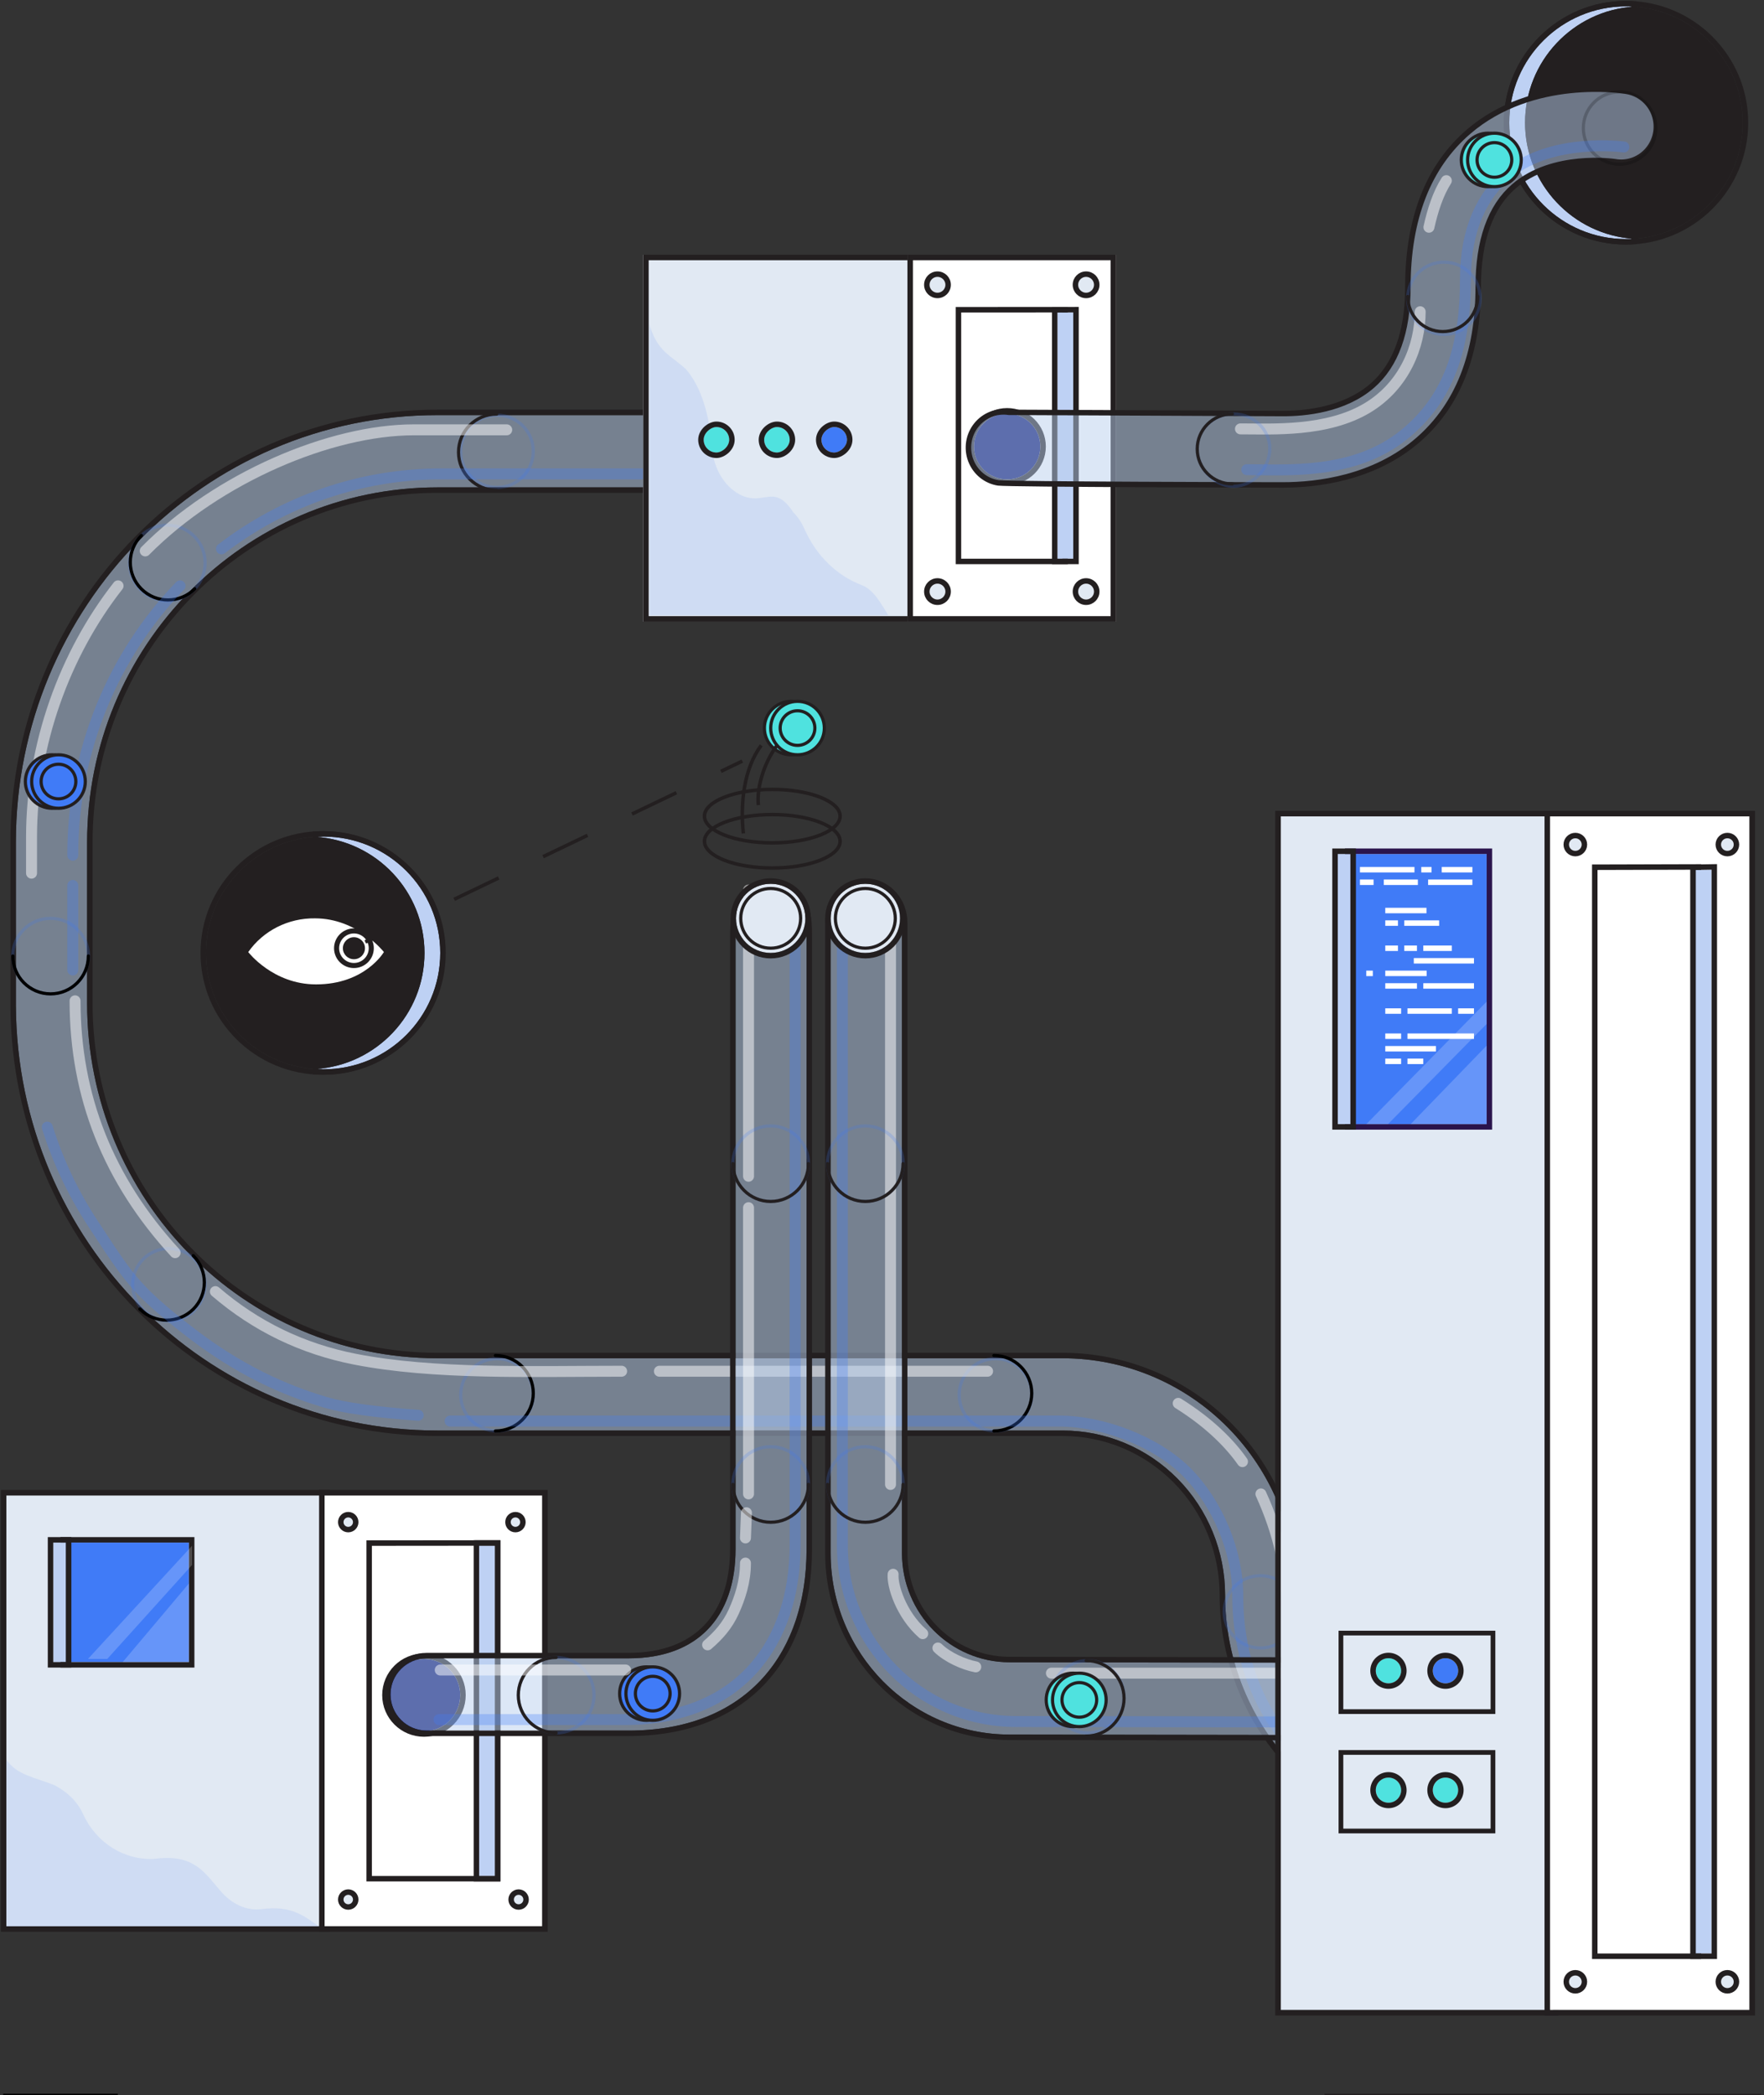 <svg id="hero-image-mobile" viewBox="0 0 277 329" version="1.1" xmlns="http://www.w3.org/2000/svg" xmlns:xlink="http://www.w3.org/1999/xlink">
    <rect x="0" y="0" width="277" height="329" fill="#333333" stroke="none"/>
    <defs>
        <polygon id="hero-image-mobile-path-1" points="0 0 49.969 0 49.969 67.657 0 67.657"></polygon>
        <polygon id="hero-image-mobile-path-2" points="49.969 0 84.151 0 84.151 67.657 49.969 67.657"></polygon>
        <polygon id="hero-image-mobile-path-3" points="76.72 7.902 76.72 59.756 57.4 59.756 57.4 7.919"></polygon>
        <polygon id="hero-image-mobile-path-4" points="76.72 7.902 76.72 59.756 74.243 59.756 74.243 7.902"></polygon>
        <ellipse id="hero-image-mobile-path-5" cx="65.574" cy="31.359" rx="5.697" ry="5.679"></ellipse>
        <rect id="hero-image-mobile-path-6" x="1.982" y="0" width="19.321" height="18.766"></rect>
        <rect id="hero-image-mobile-path-7" x="0" y="0" width="1.982" height="18.766"></rect>
        <ellipse id="hero-image-mobile-path-8" cx="0.743" cy="0.741" rx="1" ry="1"></ellipse>
        <ellipse id="hero-image-mobile-path-9" cx="26.999" cy="0.741" rx="1" ry="1"></ellipse>
        <ellipse id="hero-image-mobile-path-10" cx="0.743" cy="60.003" rx="1" ry="1"></ellipse>
        <ellipse id="hero-image-mobile-path-11" cx="27.495" cy="60.003" rx="1" ry="1"></ellipse>
        <path d="M0.497,93.769 L0.495,68.075 C0.495,31.023 30.135,1 66.699,1 L103,1 L103,12.343 L66.699,12.343 C36.313,12.343 11.677,37.302 11.677,68.089 L11.677,93.35 C11.677,124.137 36.313,149.095 66.699,149.095 L164.882,149.095 C174.612,149.096 183.942,153.013 190.821,159.985 C197.7,166.957 201.563,176.412 201.561,186.27 C201.561,201.244 213.542,213.456 228.321,213.456 L250.303,213.456 L250.303,224.788 L228.321,224.715 C218.258,224.715 208.608,220.665 201.492,213.456 C194.377,206.246 190.379,196.468 190.379,186.272 C190.379,179.421 187.693,172.85 182.911,168.005 C178.13,163.161 171.644,160.439 164.882,160.439 L66.699,160.439 C30.268,160.439 0.712,130.635 0.497,93.769 Z"
            id="hero-image-mobile-path-12"></path>
        <path d="M139.224,133.766 L28.069,133.597 C12.571,133.564 0.018,120.833 0,105.127 L0,6.168 C3.18282396e-14,3.034 2.908,0.34 6.001,0.34 C9.093,0.34 11.199,3.034 11.199,6.168 L11.199,105.127 C11.209,114.573 18.759,122.23 28.08,122.249 L139.233,122.417 L139.224,133.766 Z"
            id="hero-image-mobile-path-13"></path>
        <path d="M6.042,121.137 L37.748,121.137 C49.657,121.137 54.56,113.477 54.56,104.015 L54.56,7.983 C54.56,4.849 54.682,0.316 60.186,0.316 C65.761,0.316 65.71,4.849 65.71,7.983 L65.71,104.009 C65.71,119.695 56.904,132.479 37.757,132.479 L6.056,132.479 C2.923,132.479 0.382,129.941 0.378,126.808 L0.378,126.808 C0.374,123.68 2.907,121.141 6.035,121.137 C6.038,121.137 6.04,121.137 6.042,121.137 Z"
            id="hero-image-mobile-path-14"></path>
        <ellipse id="hero-image-mobile-path-15" cx="5.449" cy="5.432" rx="5.449" ry="5.432"></ellipse>
        <ellipse id="hero-image-mobile-path-16" cx="5.449" cy="5.432" rx="5.449" ry="5.432"></ellipse>
        <path d="M18.33,36.543 C28.453,36.543 36.66,28.363 36.66,18.271 C36.66,8.18 28.453,0 18.33,0 C8.206,0 0,8.18 0,18.271 C0,28.363 8.206,36.543 18.33,36.543 Z"
            id="hero-image-mobile-path-17"></path>
        <path d="M17.22,0.041 C17.629,0.014 18.042,0 18.458,0 C28.582,0 36.789,8.18 36.789,18.271 C36.789,28.363 28.582,36.543 18.458,36.543 C18.042,36.543 17.629,36.529 17.22,36.502 C26.766,35.867 34.312,27.948 34.312,18.271 C34.312,8.595 26.766,0.676 17.22,0.041 Z"
            id="hero-image-mobile-path-18"></path>
        <rect id="hero-image-mobile-path-19" x="0" y="0" width="42.776" height="187.45"></rect>
        <path d="M10.943,0 C12.042,-2.00182754e-16 12.932,0.883 12.932,1.973 C12.932,3.063 12.042,3.946 10.943,3.946 C9.844,3.946 8.953,3.063 8.953,1.973 C8.953,0.883 9.844,5.50685731e-16 10.943,0 Z"
            id="hero-image-mobile-path-20"></path>
        <path d="M1.99,0 C3.088,-2.00182754e-16 3.979,0.883 3.979,1.973 C3.979,3.063 3.088,3.946 1.99,3.946 C0.891,3.946 1.34566969e-16,3.063 0,1.973 C-1.34566969e-16,0.883 0.891,2.00182754e-16 1.99,0 Z"
            id="hero-image-mobile-path-21"></path>
        <path d="M10.943,0 C12.042,-2.00182754e-16 12.932,0.883 12.932,1.973 C12.932,3.063 12.042,3.946 10.943,3.946 C9.844,3.946 8.953,3.063 8.953,1.973 C8.953,0.883 9.844,5.50685731e-16 10.943,0 Z"
            id="hero-image-mobile-path-22"></path>
        <path d="M1.99,0 C3.088,-2.00182754e-16 3.979,0.883 3.979,1.973 C3.979,3.063 3.088,3.946 1.99,3.946 C0.891,3.946 1.34566969e-16,3.063 0,1.973 C-1.34566969e-16,0.883 0.891,2.00182754e-16 1.99,0 Z"
            id="hero-image-mobile-path-23"></path>
        <rect id="hero-image-mobile-path-24" x="1.99" y="0" width="21.388" height="42.423"></rect>
        <rect id="hero-image-mobile-path-25" x="0" y="0" width="1.99" height="42.423"></rect>
        <rect id="hero-image-mobile-path-26" x="42.279" y="0" width="31.336" height="187.45"></rect>
        <ellipse id="hero-image-mobile-path-27" cx="46.258" cy="4.44" rx="1" ry="1"></ellipse>
        <ellipse id="hero-image-mobile-path-28" cx="70.133" cy="4.44" rx="1" ry="1"></ellipse>
        <ellipse id="hero-image-mobile-path-29" cx="46.258" cy="183.01" rx="1" ry="1"></ellipse>
        <ellipse id="hero-image-mobile-path-30" cx="70.133" cy="183.01" rx="1" ry="1"></ellipse>
        <polygon id="hero-image-mobile-path-31" points="65.159 8.386 65.159 178.571 49.74 178.571 49.74 8.428"></polygon>
        <polygon id="hero-image-mobile-path-32" points="67.646 8.386 67.646 178.571 65.159 178.571 65.159 8.428"></polygon>
        <rect id="hero-image-mobile-path-33" x="0" y="0" width="42.49" height="57.611"></rect>
        <rect id="hero-image-mobile-path-34" x="0" y="0" width="32.769" height="57.611"></rect>
        <polygon id="hero-image-mobile-path-35" points="0 0.132 15.89 0.123 15.89 38.789 0 38.789"></polygon>
        <polygon id="hero-image-mobile-path-36" points="15.115 0.132 17.597 0.123 17.597 38.789 15.115 38.789"></polygon>
        <ellipse id="hero-image-mobile-path-37" cx="1.241" cy="1.242" rx="1.241" ry="1.242"></ellipse>
        <ellipse id="hero-image-mobile-path-38" cx="24.577" cy="1.242" rx="1.241" ry="1.242"></ellipse>
        <ellipse id="hero-image-mobile-path-39" cx="1.241" cy="49.416" rx="1.241" ry="1.242"></ellipse>
        <ellipse id="hero-image-mobile-path-40" cx="24.577" cy="49.416" rx="1.241" ry="1.242"></ellipse>
        <rect id="hero-image-mobile-path-41" x="0.068" y="0.233" width="3.999" height="4.008" rx="2"></rect>
        <rect id="hero-image-mobile-path-42" x="9.565" y="0.233" width="3.999" height="4.008" rx="2"></rect>
        <rect id="hero-image-mobile-path-43" x="18.563" y="0.233" width="3.999" height="4.008" rx="2"></rect>
        <path d="M18.33,36.543 C28.453,36.543 36.66,28.363 36.66,18.271 C36.66,8.18 28.453,0 18.33,0 C8.206,0 0,8.18 0,18.271 C0,28.363 8.206,36.543 18.33,36.543 Z"
            id="hero-image-mobile-path-44"></path>
        <path d="M19.569,0.041 C10.023,0.676 2.477,8.595 2.477,18.271 C2.477,27.948 10.023,35.867 19.569,36.502 C19.159,36.529 18.746,36.543 18.33,36.543 C8.206,36.543 0,28.363 0,18.271 C0,8.18 8.206,0 18.33,0 C18.746,0 19.159,0.014 19.569,0.041 Z"
            id="hero-image-mobile-path-45"></path>
        <ellipse id="hero-image-mobile-path-46" cx="6.15" cy="56.112" rx="5.216" ry="5.173"></ellipse>
    </defs>
    <g stroke="none" stroke-width="1" fill="none" fill-rule="evenodd" transform="translate(0, 1)">

        <g id="hero_img" transform="translate(0, 39)">
            <g id="Group-76" transform="translate(58.001, 287.658)" stroke="#231F20" stroke-width="0.86">
                <path d="M218.499,1.542 L149.99,1.542" id="Shape"></path>
            </g>
            <g id="Artboard-1" transform="translate(0, 23.814)">
                <g id="Group-69" transform="translate(1, 171)">
                    <g id="Group-66" fill-rule="nonzero">
                        <g id="Rectangle-path">
                            <use fill="#E1E9F3" fill-rule="evenodd" xlink:href="#hero-image-mobile-path-1"></use>
                            <path stroke="#231F20" stroke-width="0.86" d="M-0.43,-0.43 L50.399,-0.43 L50.399,68.087 L-0.43,68.087 L-0.43,-0.43 Z"></path>
                        </g>
                        <g id="Rectangle-path">
                            <use fill="#FFFFFF" fill-rule="evenodd" xlink:href="#hero-image-mobile-path-2"></use>
                            <path stroke="#231F20" stroke-width="0.86" d="M49.539,-0.43 L84.581,-0.43 L84.581,68.087 L49.539,68.087 L49.539,-0.43 Z"></path>
                        </g>
                        <path d="M49.044,67.657 L0,67.657 L0,41.483 C1.635,43.918 4.384,44.237 7.469,45.468 C9.742,46.635 11.222,48.211 12.083,50.108 C14.108,54.544 18.533,57.373 23.352,57.062 C29.546,56.223 31.263,59.41 33.7,62.198 C35.36,64.089 37.606,65.276 40.079,64.962 C44.884,64.338 46.823,66.11 49.044,67.657 Z"
                            id="Shape" fill="#BED1F4" opacity="0.5"></path>
                        <g id="Shape">
                            <use fill="#FFFFFF" fill-rule="evenodd" xlink:href="#hero-image-mobile-path-3"></use>
                            <path stroke="#231F20" stroke-width="0.86" d="M77.15,7.471 L77.15,60.186 L56.97,60.186 L56.97,7.489 L77.15,7.471 Z"></path>
                        </g>
                        <g id="Shape">
                            <use fill="#BED1F4" fill-rule="evenodd" xlink:href="#hero-image-mobile-path-4"></use>
                            <path stroke="#231F20" stroke-width="0.86" d="M77.15,7.472 L77.15,60.186 L73.813,60.186 L73.813,7.472 L77.15,7.472 Z"></path>
                        </g>
                    </g>
                    <g id="Oval" stroke-linecap="round">
                        <use fill="#000D6D" fill-rule="evenodd" xlink:href="#hero-image-mobile-path-5"></use>
                        <ellipse stroke="#231F20" stroke-width="0.86" cx="65.574" cy="31.359" rx="6.127" ry="6.109"></ellipse>
                    </g>
                    <g id="Group-67" transform="translate(7.365, 7.408)">
                        <g id="Rectangle-path" fill-rule="nonzero">
                            <use fill="#407BF7" fill-rule="evenodd" xlink:href="#hero-image-mobile-path-6"></use>
                            <rect stroke="#231F20" stroke-width="0.86" x="1.552" y="-0.43" width="20.181" height="19.626"></rect>
                        </g>
                        <g id="Rectangle-path" fill-rule="nonzero">
                            <use fill="#BED1F4" fill-rule="evenodd" xlink:href="#hero-image-mobile-path-7"></use>
                            <rect stroke="#231F20" stroke-width="0.86" x="-0.43" y="-0.43" width="2.842" height="19.626"></rect>
                        </g>
                        <g id="Group-2" transform="translate(3.468, 2.469)"></g>
                        <polygon id="Shape" fill="#FFFFFF" fill-rule="nonzero" opacity="0.2" points="21.302 6.42 10.899 18.766 21.302 18.766"></polygon>
                        <polygon id="Shape" fill="#FFFFFF" fill-rule="nonzero" opacity="0.2" points="21.798 0.494 5.449 18.272 8.476 18.272 21.798 3.51"></polygon>
                    </g>
                    <g id="Group-68" transform="translate(52.941, 3.457)" fill-rule="nonzero">
                        <g id="Oval">
                            <use fill="#E1E9F3" fill-rule="evenodd" xlink:href="#hero-image-mobile-path-8"></use>
                            <ellipse stroke="#231F20" stroke-width="0.86" cx="0.743" cy="0.741" rx="1.173" ry="1.171"></ellipse>
                        </g>
                        <g id="Oval">
                            <use fill="#E1E9F3" fill-rule="evenodd" xlink:href="#hero-image-mobile-path-9"></use>
                            <ellipse stroke="#231F20" stroke-width="0.86" cx="26.999" cy="0.741" rx="1.173" ry="1.171"></ellipse>
                        </g>
                        <g id="Oval">
                            <use fill="#E1E9F3" fill-rule="evenodd" xlink:href="#hero-image-mobile-path-10"></use>
                            <ellipse stroke="#231F20" stroke-width="0.86" cx="0.743" cy="60.003" rx="1.173" ry="1.171"></ellipse>
                        </g>
                        <g id="Oval">
                            <use fill="#E1E9F3" fill-rule="evenodd" xlink:href="#hero-image-mobile-path-11"></use>
                            <ellipse stroke="#231F20" stroke-width="0.86" cx="27.495" cy="60.003" rx="1.173" ry="1.171"></ellipse>
                        </g>
                    </g>
                </g>
                <path d="M0.5,265.384 L18.5,265.384" id="Shape" stroke="#000000" stroke-width="0.86"></path>
                <g id="Group-63" transform="translate(2, 0.372)">
                    <g id="Combined-Shape" fill-rule="nonzero">
                        <use fill-opacity="0.5" fill="#BBD0EF" fill-rule="evenodd" xlink:href="#hero-image-mobile-path-12"></use>
                        <path stroke="#231F20" stroke-width="0.86" d="M0.067,93.772 L0.066,93.769 L0.065,68.075 C0.065,30.789 29.894,0.57 66.699,0.57 L103.43,0.57 L103.43,12.773 L66.699,12.773 C36.551,12.773 12.107,37.539 12.107,68.089 L12.107,93.35 C12.107,123.9 36.551,148.665 66.699,148.665 L164.882,148.665 C174.727,148.666 184.168,152.63 191.127,159.683 C198.086,166.735 201.993,176.299 201.991,186.27 C201.991,201.022 213.795,213.026 228.321,213.026 L250.733,213.026 L250.733,225.219 L250.302,225.218 L228.321,225.145 C218.143,225.145 208.382,221.049 201.186,213.758 C193.991,206.468 189.949,196.581 189.949,186.272 C189.949,179.534 187.307,173.072 182.605,168.307 C177.904,163.544 171.529,160.869 164.882,160.869 L66.699,160.869 C30.044,160.869 0.283,130.886 0.067,93.772 Z"></path>
                    </g>
                    <ellipse id="Oval-Copy-2" stroke="#407BF7" stroke-width="0.5" opacity="0.2" stroke-linecap="round" cx="195.93" cy="188.91"
                        rx="5.697" ry="5.679"></ellipse>
                    <ellipse id="Oval" stroke="#407BF7" stroke-width="0.5" opacity="0.2" stroke-linecap="round" transform="translate(24.274, 24.211) rotate(-45) translate(-24.274, -24.211) "
                        cx="24.274" cy="24.211" rx="5.945" ry="5.926"></ellipse>
                    <path d="M19.321,32.113 C22.604,32.113 25.265,29.459 25.265,26.186 C25.265,22.913 22.604,20.26 19.321,20.26"
                        id="Oval-Copy-4" stroke="#000000" stroke-width="0.5" stroke-linecap="round" transform="translate(22.293, 26.186) scale(1, -1) rotate(-135) translate(-22.293, -26.186) "></path>
                    <ellipse id="Oval-Copy-5" stroke="#407BF7" stroke-width="0.5" opacity="0.2" stroke-linecap="round" cx="76.044" cy="6.679"
                        rx="5.697" ry="5.679"></ellipse>
                    <path d="M76,12.802 C72.686,12.802 70,10.124 70,6.821 C70,3.517 72.686,0.839 76,0.839"
                        id="Oval-Copy-4" stroke="#231F20" stroke-width="0.5" stroke-linecap="round"></path>
                    <ellipse id="Oval" stroke="#407BF7" stroke-width="0.5" opacity="0.2" stroke-linecap="round" transform="translate(24.522, 137.549) rotate(-315) translate(-24.522, -137.549) "
                        cx="24.522" cy="137.549" rx="5.697" ry="5.679"></ellipse>
                    <path d="M23.284,145.204 C26.567,145.204 29.228,142.551 29.228,139.278 C29.228,136.005 26.567,133.352 23.284,133.352"
                        id="Oval-Copy-4" stroke="#000000" stroke-width="0.5" stroke-linecap="round" transform="translate(26.256, 139.278) scale(1, -1) rotate(-45) translate(-26.256, -139.278) "></path>
                    <ellipse id="Oval-Copy-2" stroke="#407BF7" stroke-width="0.5" opacity="0.2" stroke-linecap="round" cx="5.945" cy="85.942"
                        rx="5.945" ry="5.926"></ellipse>
                    <path d="M2.972,94.831 C6.256,94.831 8.917,92.178 8.917,88.905 C8.917,85.632 6.256,82.979 2.972,82.979"
                        id="Oval-Copy-4" stroke="#000000" stroke-width="0.5" stroke-linecap="round" transform="translate(5.945, 88.905) scale(1, -1) rotate(-90) translate(-5.945, -88.905) "></path>
                    <ellipse id="Oval" stroke="#407BF7" stroke-width="0.5" opacity="0.2" stroke-linecap="round" cx="154.316" cy="154.834"
                        rx="5.697" ry="5.679"></ellipse>
                    <path d="M154.069,160.513 C157.352,160.513 160.013,157.86 160.013,154.587 C160.013,151.314 157.352,148.661 154.069,148.661"
                        id="Oval-Copy-4" stroke="#000000" stroke-width="0.5" stroke-linecap="round" transform="translate(157.041, 154.587) scale(1, -1) rotate(-360) translate(-157.041, -154.587) "></path>
                    <ellipse id="Oval" stroke="#407BF7" stroke-width="0.5" opacity="0.2" stroke-linecap="round" cx="76.044" cy="154.834"
                        rx="5.697" ry="5.679"></ellipse>
                    <path d="M75.796,160.513 C79.079,160.513 81.741,157.86 81.741,154.587 C81.741,151.314 79.079,148.661 75.796,148.661"
                        id="Oval-Copy-4" stroke="#000000" stroke-width="0.5" stroke-linecap="round" transform="translate(78.768, 154.587) scale(1, -1) rotate(-360) translate(-78.768, -154.587) "></path>
                    <ellipse id="Oval" stroke="#407BF7" stroke-width="0.5" opacity="0.2" stroke-linecap="round" cx="230.608" cy="219.035"
                        rx="5.697" ry="5.679"></ellipse>
                    <path d="M230.36,225.208 C233.643,225.208 236.305,222.555 236.305,219.282 C236.305,216.009 233.643,213.355 230.36,213.355"
                        id="Oval-Copy-4" stroke="#231F20" stroke-width="0.5" stroke-linecap="round"></path>
                    <path d="M63.671,158.05 C56.835,157.558 51.975,156.877 49.091,156.01 C44.766,154.708 37.059,152.072 28.133,145.221 C25.59,143.269 23.686,141.712 22.136,140.291 C18.246,136.723 16.59,134.01 12.664,128.051 C9.524,123.283 7.11,118.199 5.423,112.8"
                        id="Combined-Shape" stroke="#407BF7" stroke-width="1.72" opacity="0.3" stroke-linecap="round"
                        fill-rule="nonzero"></path>
                    <path d="M102,10.222 L67.455,10.222 C54.396,10.222 42.416,14.6 32.775,21.998" id="Path"
                        stroke="#407BF7" stroke-width="1.72" opacity="0.3" stroke-linecap="round"></path>
                    <path d="M26.272,27.812 C15.833,38.645 9.425,53.595 9.425,70.106 M9.425,74.847 C9.425,77.799 9.425,82.226 9.425,88.13"
                        id="Path" stroke="#407BF7" stroke-width="1.72" opacity="0.3" stroke-linecap="round"></path>
                    <path d="M77.569,3.308 L62.997,3.308 C49.937,3.308 32.201,10.804 20.807,22.322 M16.541,27.806 C8.126,38.53 2.952,52.807 2.952,67.26 L2.952,72.921"
                        id="Combined-Shape" stroke="#FFFFFF" stroke-width="1.72" opacity="0.5" stroke-linecap="round" fill-rule="nonzero"></path>
                    <path d="M256.967,223.234 C216.814,223.234 207.926,223.234 230.303,223.234 C220.24,223.234 210.094,219.677 202.978,212.468 C195.863,205.259 192.361,196.468 192.361,186.272 C192.361,179.421 189.179,171.862 184.398,167.018 C179.616,162.173 171.149,158.957 164.387,158.957 L68.681,158.957"
                        id="Combined-Shape" stroke="#407BF7" stroke-width="1.72" opacity="0.3" stroke-linecap="round"
                        fill-rule="nonzero"></path>
                    <path d="M153.08,151.13 L101.545,151.13" id="Shape-Copy-13" stroke="#FFFFFF" stroke-width="1.72" opacity="0.5"
                        stroke-linecap="round"></path>
                    <path d="M95.614,151.13 C81.335,151.13 66.152,151.672 53.744,149.24 C45.472,147.618 38.164,144.08 31.82,138.626"
                        id="Shape-Copy-13" stroke="#FFFFFF" stroke-width="1.72" opacity="0.5" stroke-linecap="round"></path>
                    <path d="M9.787,92.968 C9.787,107.944 15.024,121.126 25.499,132.515" id="Shape-Copy-13" stroke="#FFFFFF"
                        stroke-width="1.72" opacity="0.5" stroke-linecap="round"></path>
                    <path d="M215.498,211.874 C218.723,214.133 223.573,215.263 230.048,215.263" id="Shape-Copy-13" stroke="#FFFFFF"
                        stroke-width="1.72" opacity="0.5" stroke-linecap="round"></path>
                    <path d="M183.015,156.176 C188.06,159.317 191.259,162.687 193.105,165.326 M196,170.397 C198.826,176.603 200.169,182.633 200.028,188.488"
                        id="Path-13" stroke="#FFFFFF" stroke-width="1.72" opacity="0.5" stroke-linecap="round"></path>
                </g>
                <g id="Group" transform="translate(130.435, 74.956)">
                    <g id="Shape" fill-rule="nonzero">
                        <use fill-opacity="0.5" fill="#BBD0EF" fill-rule="evenodd" xlink:href="#hero-image-mobile-path-13"></use>
                        <path stroke="#231F20" stroke-width="0.86" d="M139.224,134.196 L28.068,134.027 C12.331,133.993 -0.411,121.069 -0.43,105.127 L-0.43,6.168 C-0.43,2.836 2.629,-0.091 6.001,-0.091 C9.245,-0.091 11.629,2.691 11.629,6.168 L11.629,105.127 C11.639,114.337 18.998,121.8 28.081,121.819 L139.663,121.988 L139.654,134.196 L139.224,134.196 Z"></path>
                    </g>
                    <path d="M135.399,131.713 L29.049,131.549 C14.028,131.517 1.862,119.178 1.844,103.956 L1.844,8.041"
                        id="Shape" stroke="#407BF7" stroke-width="1.72" opacity="0.3" stroke-linecap="round" fill-rule="nonzero"></path>
                    <path d="M86.202,123.956 L34.666,123.956" id="Shape-Copy-13" stroke="#FFFFFF" stroke-width="1.72" opacity="0.5"
                        stroke-linecap="round"></path>
                    <path d="M9.401,94.325 L9.401,8.395" id="Shape-Copy-16" stroke="#FFFFFF" stroke-width="1.72" opacity="0.5"
                        stroke-linecap="round"></path>
                    <path d="M109.034,123.956 L78.458,123.956" id="Shape-Copy-13" stroke="#FFFFFF" stroke-width="1.72" opacity="0.5"
                        stroke-linecap="round"></path>
                    <path d="M102.547,123.956 L92.628,123.956" id="Shape-Copy-13" stroke="#FFFFFF" stroke-width="1.72" opacity="0.5"
                        stroke-linecap="round"></path>
                    <path d="M16.844,120.005 C18.363,121.487 20.936,122.62 22.788,122.969" id="Shape" stroke="#FFFFFF"
                        stroke-width="1.72" opacity="0.5" stroke-linecap="round"></path>
                    <path d="M9.413,108.647 C9.413,110.401 11.166,114.809 14.862,117.536" id="Shape" stroke="#FFFFFF"
                        stroke-width="1.72" opacity="0.5" stroke-linecap="round" transform="translate(12.137, 113.092) rotate(5) translate(-12.137, -113.092) "></path>
                </g>
                <g id="Group" transform="translate(60.943, 75.45)">
                    <g id="Shape" fill-rule="nonzero">
                        <use fill-opacity="0.5" fill="#BBD0EF" fill-rule="evenodd" xlink:href="#hero-image-mobile-path-14"></use>
                        <path stroke="#231F20" stroke-width="0.86" d="M6.042,120.707 L37.748,120.707 C48.501,120.707 54.13,114.283 54.13,104.015 L54.13,7.983 C54.13,5.531 54.287,4.134 54.92,2.791 C55.805,0.913 57.507,-0.114 60.186,-0.114 C64.117,-0.114 65.765,1.92 66.073,5.573 C66.129,6.24 66.14,6.777 66.14,7.898 C66.14,7.941 66.14,7.941 66.14,7.983 L66.14,104.009 C66.14,121.373 55.861,132.909 37.757,132.909 L6.056,132.909 C2.686,132.909 -0.048,130.179 -0.052,126.808 C-0.056,123.443 2.669,120.711 6.035,120.707 C6.038,120.707 6.038,120.707 6.042,120.707 Z"></path>
                    </g>
                    <path d="M63.914,9.383 L63.914,103.339 C63.914,118.445 55.434,130.756 36.995,130.756 L8.001,130.756"
                        id="Shape" stroke="#407BF7" stroke-width="1.72" opacity="0.3" stroke-linecap="round" fill-rule="nonzero"></path>
                    <path d="M56.6,95.313 L56.6,50.373" id="Shape-Copy-16" stroke="#FFFFFF" stroke-width="1.72" opacity="0.5"
                        stroke-linecap="round"></path>
                    <path d="M56.6,45.434 L56.6,0.494" id="Shape-Copy-17" stroke="#FFFFFF" stroke-width="1.72" opacity="0.5"
                        stroke-linecap="round"></path>
                </g>
                <ellipse id="Oval" stroke="#407BF7" stroke-width="0.5" opacity="0.2" stroke-linecap="round" cx="87.336" cy="202.369"
                    rx="5.945" ry="5.926"></ellipse>
                <path d="M81.391,208.295 C84.674,208.295 87.336,205.642 87.336,202.369 C87.336,199.096 84.674,196.443 81.391,196.443"
                    id="Oval-Copy-4" stroke="#231F20" stroke-width="0.5" stroke-linecap="round" transform="translate(84.363, 202.369) scale(1, -1) rotate(-180) translate(-84.363, -202.369) "></path>
                <ellipse id="Oval" stroke="#407BF7" stroke-width="0.5" opacity="0.2" stroke-linecap="round" cx="121.023" cy="169.281"
                    rx="5.945" ry="5.926"></ellipse>
                <path d="M118.05,178.171 C121.333,178.171 123.995,175.517 123.995,172.244 C123.995,168.971 121.333,166.318 118.05,166.318"
                    id="Oval-Copy-4" stroke="#231F20" stroke-width="0.5" stroke-linecap="round" transform="translate(121.023, 172.244) scale(1, -1) rotate(-90) translate(-121.023, -172.244) "></path>
                <ellipse id="Oval-Copy-2" stroke="#407BF7" stroke-width="0.5" opacity="0.2" stroke-linecap="round" cx="121.023" cy="118.909"
                    rx="5.945" ry="5.926"></ellipse>
                <path d="M118.05,127.798 C121.333,127.798 123.995,125.145 123.995,121.872 C123.995,118.599 121.333,115.945 118.05,115.945"
                    id="Oval-Copy-4" stroke="#231F20" stroke-width="0.5" stroke-linecap="round" transform="translate(121.023, 121.872) scale(1, -1) rotate(-90) translate(-121.023, -121.872) "></path>
                <ellipse id="Oval-Copy-2" stroke="#407BF7" stroke-width="0.5" opacity="0.2" stroke-linecap="round" cx="135.885" cy="118.909"
                    rx="5.945" ry="5.926"></ellipse>
                <path d="M132.912,127.798 C136.195,127.798 138.857,125.145 138.857,121.872 C138.857,118.599 136.195,115.945 132.912,115.945"
                    id="Oval-Copy-4" stroke="#231F20" stroke-width="0.5" stroke-linecap="round" transform="translate(135.885, 121.872) scale(1, -1) rotate(-90) translate(-135.885, -121.872) "></path>
                <g id="Group-98" transform="translate(115.573, 74.956)">
                    <g id="Oval-Copy">
                        <use fill="#E1E9F3" fill-rule="evenodd" xlink:href="#hero-image-mobile-path-15"></use>
                        <ellipse stroke="#231F20" stroke-width="0.86" cx="5.449" cy="5.432" rx="5.879" ry="5.862"></ellipse>
                    </g>
                    <ellipse id="Oval-Copy" stroke="#231F20" stroke-width="0.5" cx="5.449" cy="5.432" rx="4.704" ry="4.688"></ellipse>
                </g>
                <g id="Group-98" transform="translate(130.435, 74.956)">
                    <g id="Oval-Copy">
                        <use fill="#E1E9F3" fill-rule="evenodd" xlink:href="#hero-image-mobile-path-16"></use>
                        <ellipse stroke="#231F20" stroke-width="0.86" cx="5.449" cy="5.432" rx="5.879" ry="5.862"></ellipse>
                    </g>
                    <ellipse id="Oval-Copy" stroke="#231F20" stroke-width="0.5" cx="5.449" cy="5.432" rx="4.704" ry="4.688"></ellipse>
                </g>
                <g id="Group-60" transform="translate(129.628, 163)" stroke-linecap="round" stroke-width="0.5">
                    <ellipse id="Oval-Copy-2" stroke="#407BF7" opacity="0.2" cx="6.256" cy="6.281" rx="5.945" ry="5.926"></ellipse>
                    <path d="M3.284,15.171 C6.567,15.171 9.229,12.517 9.229,9.244 C9.229,5.971 6.567,3.318 3.284,3.318"
                        id="Oval-Copy-4" stroke="#231F20" transform="translate(6.256, 9.244) scale(1, -1) rotate(-90) translate(-6.256, -9.244) "></path>
                </g>
                <g id="Group-61" transform="translate(164.655, 196.5)" stroke-linecap="round" stroke-width="0.5">
                    <ellipse id="Oval" stroke="#407BF7" opacity="0.2" cx="6.155" cy="6.116" rx="5.697" ry="5.679"></ellipse>
                    <path d="M5.908,12.289 C9.191,12.289 11.852,9.636 11.852,6.363 C11.852,3.09 9.191,0.437 5.908,0.437"
                        id="Oval-Copy-4" stroke="#231F20"></path>
                </g>
                <g id="Group" transform="translate(97.3, 197.925)" fill="#407BF7" fill-rule="nonzero" stroke="#231F20" stroke-width="0.5">
                    <ellipse id="Oval" cx="4.211" cy="4.198" rx="4.211" ry="4.198"></ellipse>
                    <ellipse id="Oval" cx="5.202" cy="4.198" rx="4.211" ry="4.198"></ellipse>
                    <ellipse id="Oval" cx="5.202" cy="4.198" rx="2.725" ry="2.716"></ellipse>
                </g>
                <g id="Group" transform="translate(3.982, 54.708)" fill="#407BF7" fill-rule="nonzero" stroke="#231F20" stroke-width="0.5">
                    <ellipse id="Oval" cx="4.211" cy="4.198" rx="4.211" ry="4.198"></ellipse>
                    <ellipse id="Oval" cx="5.202" cy="4.198" rx="4.211" ry="4.198"></ellipse>
                    <ellipse id="Oval" cx="5.202" cy="4.198" rx="2.725" ry="2.716"></ellipse>
                </g>
                <g id="Group" transform="translate(164.285, 198.912)" fill="#4FE2DF" fill-rule="nonzero" stroke="#231F20" stroke-width="0.5">
                    <ellipse id="Oval" cx="4.211" cy="4.198" rx="4.211" ry="4.198"></ellipse>
                    <ellipse id="Oval" cx="5.202" cy="4.198" rx="4.211" ry="4.198"></ellipse>
                    <ellipse id="Oval" cx="5.202" cy="4.198" rx="2.725" ry="2.716"></ellipse>
                </g>
                <g id="Group-75" transform="translate(116.564, 46.313)" stroke="#231F20">
                    <g id="Group" transform="translate(3.468, 0)" fill="#4FE2DF" fill-rule="nonzero" stroke-width="0.5">
                        <ellipse id="Oval" cx="4.211" cy="4.198" rx="4.211" ry="4.198"></ellipse>
                        <ellipse id="Oval" cx="5.202" cy="4.198" rx="4.211" ry="4.198"></ellipse>
                        <ellipse id="Oval" cx="5.202" cy="4.198" rx="2.725" ry="2.716"></ellipse>
                    </g>
                    <path d="M2.972,6.914 C0.197,10.605 -0.329,16.189 0.165,20.742" id="Shape" stroke-width="0.551"></path>
                    <path d="M5.449,6.914 C3.318,9.782 2.224,13.745 2.527,16.297" id="Shape" stroke-width="0.551"></path>
                </g>
                <g id="Group-47" transform="translate(32.346, 67.548)">
                    <g id="Fill-4451">
                        <use fill="#231F20" fill-rule="evenodd" xlink:href="#hero-image-mobile-path-17"></use>
                        <path stroke="#231F20" stroke-width="0.86" d="M18.33,36.973 C7.969,36.973 -0.43,28.601 -0.43,18.271 C-0.43,7.942 7.969,-0.43 18.33,-0.43 C28.69,-0.43 37.09,7.943 37.09,18.271 C37.09,28.601 28.691,36.973 18.33,36.973 Z"></path>
                    </g>
                    <g id="Combined-Shape">
                        <use fill="#BED1F4" fill-rule="evenodd" xlink:href="#hero-image-mobile-path-18"></use>
                        <path stroke="#231F20" stroke-width="0.86" d="M17.191,-0.388 C17.612,-0.416 18.034,-0.43 18.458,-0.43 C28.819,-0.43 37.219,7.942 37.219,18.271 C37.219,28.601 28.819,36.973 18.458,36.973 C18.034,36.973 17.612,36.959 17.191,36.931 L17.191,36.073 C26.557,35.45 33.881,27.676 33.881,18.271 C33.881,8.867 26.557,1.093 17.191,0.47 L17.191,-0.388 Z"></path>
                    </g>
                </g>
                <g id="Group-49" transform="translate(38.981, 55.388)" fill-rule="nonzero">
                    <path d="M0,30.294 C2.36,26.927 6.3,24.939 10.487,25.001 C17.155,25.001 21.302,30.288 21.302,30.288 C21.302,30.288 18.356,35.371 10.652,35.371 C3.878,35.376 0,30.294 0,30.294 Z"
                        id="Shape" fill="#FFFFFF"></path>
                    <g id="Group-48" transform="translate(13.871, 26.975)">
                        <ellipse id="Oval" stroke="#231F20" stroke-width="0.796" fill="#FFFFFF" cx="2.725" cy="2.716" rx="2.725"
                            ry="2.716"></ellipse>
                        <ellipse id="Oval" fill="#231F20" cx="2.725" cy="2.716" rx="1.734" ry="1.728"></ellipse>
                    </g>
                    <path d="M18.383,28.704 L77.583,0.308" id="Shape" stroke="#231F20" stroke-width="0.551" fill="#E1E9F3"
                        stroke-dasharray="7.741"></path>
                </g>
                <g id="Group-3" transform="translate(69, 173)" opacity="0.5" stroke="#FFFFFF" stroke-linecap="round" stroke-width="1.72">
                    <path d="M48.059,4.677 L48.213,0.726" id="Shape"></path>
                    <path d="M42.115,21.468 C43.787,20.029 45.205,18.481 46.207,16.275 C47.209,14.068 48.059,11.504 48.059,8.627"
                        id="Shape"></path>
                    <path d="M0.13,25.418 L29.238,25.418" id="Shape"></path>
                </g>
                <g id="Group-74" transform="translate(110.619, 60.14)" stroke="#231F20" stroke-width="0.551">
                    <ellipse id="Oval" cx="10.651" cy="4.198" rx="10.651" ry="4.198"></ellipse>
                    <ellipse id="Oval" cx="10.651" cy="8.149" rx="10.651" ry="4.198"></ellipse>
                </g>
            </g>
            <g id="Group-96" transform="translate(201.116, 88.178)">
                <g id="Rectangle-path" fill-rule="nonzero">
                    <use fill="#E1E9F3" fill-rule="evenodd" xlink:href="#hero-image-mobile-path-19"></use>
                    <rect stroke="#231F20" stroke-width="0.86" x="-0.43" y="-0.43" width="43.636" height="188.31"></rect>
                </g>
                <g id="Group-30" transform="translate(9.451, 128.255)" fill-rule="nonzero">
                    <rect id="Rectangle-path" stroke="#231F20" stroke-width="0.74" fill="#E1E9F3" x="0" y="0" width="23.875" height="12.332"></rect>
                    <g id="Group-50" transform="translate(5.471, 3.946)">
                        <g id="Rectangle-path">
                            <use fill="#407BF7" fill-rule="evenodd" xlink:href="#hero-image-mobile-path-20"></use>
                            <path stroke="#231F20" stroke-width="0.86" d="M10.943,-0.43 C12.278,-0.43 13.362,0.645 13.362,1.973 C13.362,3.301 12.278,4.376 10.943,4.376 C9.607,4.376 8.523,3.301 8.523,1.973 C8.523,0.645 9.607,-0.43 10.943,-0.43 Z"></path>
                        </g>
                        <g id="Rectangle-path">
                            <use fill="#4FE2DF" fill-rule="evenodd" xlink:href="#hero-image-mobile-path-21"></use>
                            <path stroke="#231F20" stroke-width="0.86" d="M1.99,-0.43 C3.325,-0.43 4.409,0.645 4.409,1.973 C4.409,3.301 3.325,4.376 1.99,4.376 C0.654,4.376 -0.43,3.301 -0.43,1.973 C-0.43,0.645 0.654,-0.43 1.99,-0.43 Z"></path>
                        </g>
                    </g>
                </g>
                <g id="Group-30-Copy" transform="translate(9.451, 147)" fill-rule="nonzero">
                    <rect id="Rectangle-path" stroke="#231F20" stroke-width="0.74" fill="#E1E9F3" x="0" y="0" width="23.875" height="12.332"></rect>
                    <g id="Group-50" transform="translate(5.471, 3.946)">
                        <g id="Rectangle-path">
                            <use fill="#4FE2DF" fill-rule="evenodd" xlink:href="#hero-image-mobile-path-22"></use>
                            <path stroke="#231F20" stroke-width="0.86" d="M10.943,-0.43 C12.278,-0.43 13.362,0.645 13.362,1.973 C13.362,3.301 12.278,4.376 10.943,4.376 C9.607,4.376 8.523,3.301 8.523,1.973 C8.523,0.645 9.607,-0.43 10.943,-0.43 Z"></path>
                        </g>
                        <g id="Rectangle-path">
                            <use fill="#4FE2DF" fill-rule="evenodd" xlink:href="#hero-image-mobile-path-23"></use>
                            <path stroke="#231F20" stroke-width="0.86" d="M1.99,-0.43 C3.325,-0.43 4.409,0.645 4.409,1.973 C4.409,3.301 3.325,4.376 1.99,4.376 C0.654,4.376 -0.43,3.301 -0.43,1.973 C-0.43,0.645 0.654,-0.43 1.99,-0.43 Z"></path>
                        </g>
                    </g>
                </g>
                <g id="Group-67" transform="translate(8.953, 5.919)">
                    <g id="Rectangle-path" fill-rule="nonzero">
                        <use fill="#407BF7" fill-rule="evenodd" xlink:href="#hero-image-mobile-path-24"></use>
                        <rect stroke="#2A144C" stroke-width="0.86" x="1.56" y="-0.43" width="22.248" height="43.283"></rect>
                    </g>
                    <g id="Rectangle-path" fill-rule="nonzero">
                        <use fill="#BED1F4" fill-rule="evenodd" xlink:href="#hero-image-mobile-path-25"></use>
                        <rect stroke="#231F20" stroke-width="0.86" x="-0.43" y="-0.43" width="2.85" height="43.283"></rect>
                    </g>
                    <g id="Group-2" transform="translate(3.482, 2.466)" stroke="#FFFFFF" stroke-width="0.86">
                        <path d="M0,0 L8.562,0" id="Shape"></path>
                        <path d="M9.632,0 L11.237,0" id="Shape"></path>
                        <path d="M12.842,0 L17.658,0" id="Shape"></path>
                        <path d="M17.658,1.973 L10.702,1.973" id="Shape"></path>
                        <path d="M9.097,1.973 L3.746,1.973" id="Shape"></path>
                        <path d="M2.14,1.973 L0,1.973" id="Shape"></path>
                        <path d="M2.02,16.279 L0.995,16.279" id="Shape"></path>
                        <g id="Group-78" transform="translate(3.979, 4.44)">
                            <path d="M6.466,1.973 L0,1.973" id="Shape"></path>
                            <path d="M1.99,3.946 L0,3.946" id="Shape"></path>
                            <path d="M8.456,3.946 L2.984,3.946" id="Shape-Copy"></path>
                            <path d="M1.99,7.893 L0,7.893" id="Shape"></path>
                            <path d="M4.974,7.893 L2.984,7.893" id="Shape-Copy-6"></path>
                            <path d="M10.445,7.893 L5.969,7.893" id="Shape-Copy-7"></path>
                            <path d="M2.487,17.758 L0,17.758" id="Shape"></path>
                            <path d="M10.445,17.758 L3.482,17.758" id="Shape-Copy-2"></path>
                            <path d="M13.927,17.758 L11.44,17.758" id="Shape-Copy-4"></path>
                            <path d="M2.487,21.705 L0,21.705" id="Shape"></path>
                            <path d="M13.927,21.705 L3.482,21.705" id="Shape-Copy-8"></path>
                            <path d="M13.927,9.866 L4.477,9.866" id="Shape-Copy-9"></path>
                            <path d="M6.494,11.839 L0,11.839" id="Shape"></path>
                            <path d="M4.974,13.812 L0,13.812" id="Shape"></path>
                            <path d="M13.927,13.812 L5.969,13.812" id="Shape-Copy-5"></path>
                            <path d="M7.958,23.678 L0,23.678" id="Shape"></path>
                            <path d="M2.487,25.651 L0,25.651" id="Shape"></path>
                            <path d="M5.969,25.651 L3.482,25.651" id="Shape-Copy-3"></path>
                        </g>
                    </g>
                    <polygon id="Shape" fill="#FFFFFF" fill-rule="nonzero" opacity="0.2" points="11.44 42.423 23.378 42.423 23.378 30.091"></polygon>
                    <polygon id="Shape" fill="#FFFFFF" fill-rule="nonzero" opacity="0.2" points="23.378 23.185 4.477 42.423 7.884 42.423 23.378 26.691"></polygon>
                </g>
                <g id="Rectangle-path" fill-rule="nonzero">
                    <use fill="#FFFFFF" fill-rule="evenodd" xlink:href="#hero-image-mobile-path-26"></use>
                    <rect stroke="#231F20" stroke-width="0.86" x="41.849" y="-0.43" width="32.196" height="188.31"></rect>
                </g>
                <g id="Oval" fill-rule="nonzero">
                    <use fill="#E1E9F3" fill-rule="evenodd" xlink:href="#hero-image-mobile-path-27"></use>
                    <ellipse stroke="#231F20" stroke-width="0.86" cx="46.258" cy="4.44" rx="1.425" ry="1.417"></ellipse>
                </g>
                <g id="Oval" fill-rule="nonzero">
                    <use fill="#E1E9F3" fill-rule="evenodd" xlink:href="#hero-image-mobile-path-28"></use>
                    <ellipse stroke="#231F20" stroke-width="0.86" cx="70.133" cy="4.44" rx="1.425" ry="1.417"></ellipse>
                </g>
                <g id="Oval" fill-rule="nonzero">
                    <use fill="#E1E9F3" fill-rule="evenodd" xlink:href="#hero-image-mobile-path-29"></use>
                    <ellipse stroke="#231F20" stroke-width="0.86" cx="46.258" cy="183.01" rx="1.425" ry="1.417"></ellipse>
                </g>
                <g id="Oval" fill-rule="nonzero">
                    <use fill="#E1E9F3" fill-rule="evenodd" xlink:href="#hero-image-mobile-path-30"></use>
                    <ellipse stroke="#231F20" stroke-width="0.86" cx="70.133" cy="183.01" rx="1.425" ry="1.417"></ellipse>
                </g>
                <g id="Shape" fill-rule="nonzero">
                    <use fill="#FFFFFF" fill-rule="evenodd" xlink:href="#hero-image-mobile-path-31"></use>
                    <path stroke="#231F20" stroke-width="0.86" d="M65.589,7.955 L65.589,179.001 L49.31,179.001 L49.31,7.999 L65.589,7.955 Z"></path>
                </g>
                <g id="Shape" fill-rule="nonzero">
                    <use fill="#BED1F4" fill-rule="evenodd" xlink:href="#hero-image-mobile-path-32"></use>
                    <path stroke="#231F20" stroke-width="0.86" d="M68.076,7.948 L68.076,179.001 L64.729,179.001 L64.729,8.005 L68.076,7.948 Z"></path>
                </g>
            </g>
            <g id="Group-24" transform="translate(101, 0)" fill-rule="nonzero">
                <g id="Rectangle-path">
                    <use fill="#E1E9F3" fill-rule="evenodd" xlink:href="#hero-image-mobile-path-33"></use>
                    <rect stroke="#231F20" stroke-width="0.86" x="0.43" y="0.43" width="41.63" height="56.751"></rect>
                </g>
                <g id="Group-23" transform="translate(41.494, 0)">
                    <g id="Rectangle-path">
                        <use fill="#FFFFFF" fill-rule="evenodd" xlink:href="#hero-image-mobile-path-34"></use>
                        <rect stroke="#231F20" stroke-width="0.86" x="0.43" y="0.43" width="31.909" height="56.751"></rect>
                    </g>
                    <g id="Group-95" transform="translate(8.441, 8.94)">
                        <g id="Shape">
                            <use fill="#FFFFFF" fill-rule="evenodd" xlink:href="#hero-image-mobile-path-35"></use>
                            <path stroke="#231F20" stroke-width="0.86" d="M-0.43,-0.297 L16.32,-0.307 L16.32,39.22 L-0.43,39.22 L-0.43,-0.297 Z"></path>
                        </g>
                        <g id="Shape">
                            <use fill="#BED1F4" fill-rule="evenodd" xlink:href="#hero-image-mobile-path-36"></use>
                            <path stroke="#231F20" stroke-width="0.86" d="M14.685,-0.296 L18.027,-0.309 L18.027,39.22 L14.685,39.22 L14.685,-0.296 Z"></path>
                        </g>
                    </g>
                    <g id="Group-94" transform="translate(3.476, 3.477)">
                        <g id="Oval">
                            <use fill="#E1E9F3" fill-rule="evenodd" xlink:href="#hero-image-mobile-path-37"></use>
                            <ellipse stroke="#231F20" stroke-width="0.86" cx="1.241" cy="1.242" rx="1.672" ry="1.672"></ellipse>
                        </g>
                        <g id="Oval">
                            <use fill="#E1E9F3" fill-rule="evenodd" xlink:href="#hero-image-mobile-path-38"></use>
                            <ellipse stroke="#231F20" stroke-width="0.86" cx="24.577" cy="1.242" rx="1.672" ry="1.672"></ellipse>
                        </g>
                        <g id="Oval">
                            <use fill="#E1E9F3" fill-rule="evenodd" xlink:href="#hero-image-mobile-path-39"></use>
                            <ellipse stroke="#231F20" stroke-width="0.86" cx="1.241" cy="49.416" rx="1.672" ry="1.672"></ellipse>
                        </g>
                        <g id="Oval">
                            <use fill="#E1E9F3" fill-rule="evenodd" xlink:href="#hero-image-mobile-path-40"></use>
                            <ellipse stroke="#231F20" stroke-width="0.86" cx="24.577" cy="49.416" rx="1.672" ry="1.672"></ellipse>
                        </g>
                    </g>
                </g>
                <path d="M38.488,56.604 L0.996,56.604 L0.996,11.017 C2.246,15.256 4.358,15.81 6.706,17.96 C9.146,20.812 10.39,25.078 10.807,30.317 C11.056,33.552 12.728,36.365 15.169,37.654 C18.951,39.605 20.514,35.726 23.59,40.475 C24.325,41.204 24.926,42.114 25.355,43.146 C27.282,47.422 30.549,50.455 34.364,51.9 C36.196,52.609 37.286,54.701 38.488,56.604 Z"
                    id="Shape" fill="#BED1F4" opacity="0.5"></path>
                <g id="Group-171" transform="translate(9.434, 26.819)">
                    <g id="Rectangle-path" transform="translate(2.067, 2.237) rotate(90) translate(-2.067, -2.237) ">
                        <use fill="#4FE2DF" fill-rule="evenodd" xlink:href="#hero-image-mobile-path-41"></use>
                        <rect stroke="#231F20" stroke-width="0.86" x="-0.363" y="-0.197" width="4.859" height="4.868"
                            rx="2.43"></rect>
                    </g>
                    <g id="Rectangle-path" transform="translate(11.565, 2.237) rotate(90) translate(-11.565, -2.237) ">
                        <use fill="#4FE2DF" fill-rule="evenodd" xlink:href="#hero-image-mobile-path-42"></use>
                        <rect stroke="#231F20" stroke-width="0.86" x="9.135" y="-0.197" width="4.859" height="4.868"
                            rx="2.43"></rect>
                    </g>
                    <g id="Rectangle-path" transform="translate(20.563, 2.237) rotate(90) translate(-20.563, -2.237) ">
                        <use fill="#407BF7" fill-rule="evenodd" xlink:href="#hero-image-mobile-path-43"></use>
                        <rect stroke="#231F20" stroke-width="0.86" x="18.133" y="-0.197" width="4.859" height="4.868"
                            rx="2.43"></rect>
                    </g>
                </g>
            </g>
        </g>
        <g id="hero-pipe" transform="translate(152, 0)">
            <g id="hole" transform="translate(85, 0)">
                <g id="Fill-4451">
                    <use fill="#231F20" fill-rule="evenodd" xlink:href="#hero-image-mobile-path-44"></use>
                    <path stroke="#231F20" stroke-width="0.86" d="M18.33,36.973 C7.969,36.973 -0.43,28.601 -0.43,18.271 C-0.43,7.942 7.969,-0.43 18.33,-0.43 C28.69,-0.43 37.09,7.943 37.09,18.271 C37.09,28.601 28.691,36.973 18.33,36.973 Z"></path>
                </g>
                <g id="Combined-Shape">
                    <use fill="#BED1F4" fill-rule="evenodd" xlink:href="#hero-image-mobile-path-45"></use>
                    <path stroke="#231F20" stroke-width="0.86" d="M19.597,0.47 C10.231,1.093 2.907,8.867 2.907,18.271 C2.907,27.676 10.231,35.45 19.597,36.073 L19.597,36.931 C19.177,36.959 18.754,36.973 18.33,36.973 C7.969,36.973 -0.43,28.601 -0.43,18.271 C-0.43,7.942 7.969,-0.43 18.33,-0.43 C18.754,-0.43 19.177,-0.416 19.597,-0.388 L19.597,0.47 Z"></path>
                </g>
            </g>
            <g id="pipe" transform="translate(0, 13)">
                <g id="Group">
                    <g id="Oval" stroke-linecap="round">
                        <use fill="#000D6D" fill-rule="evenodd" xlink:href="#hero-image-mobile-path-46"></use>
                        <ellipse stroke="#231F20" stroke-width="0.86" cx="6.15" cy="56.112" rx="5.646" ry="5.603"></ellipse>
                    </g>
                    <path d="M70.676,55.079 C76.944,49.628 80.124,41.549 80.124,31.072 C80.124,23.786 82.012,18.46 85.736,15.247 C91.875,9.95 101.495,11.375 101.591,11.389 C103.552,11.749 105.552,11.006 106.823,9.446 C108.094,7.886 108.438,5.752 107.723,3.862 C107.008,1.972 105.346,0.62 103.374,0.325 C102.78,0.228 88.674,-2.001 78.583,6.704 C72.276,12.142 69.078,20.343 69.078,31.072 C69.078,38.124 67.199,43.338 63.489,46.563 C59.136,50.348 52.984,50.958 49.312,50.936 C47.456,50.925 6.49,50.753 6.454,50.747 C4.504,50.433 2.538,51.202 1.298,52.762 C0.058,54.322 -0.268,56.437 0.445,58.307 C1.157,60.178 2.799,61.519 4.75,61.825 C6.39,62.052 47.788,62.159 49.443,62.145 C54.888,62.145 63.774,61.078 70.676,55.079 Z"
                        id="Shape" stroke="#231F20" stroke-width="0.86" fill-opacity="0.5" fill="#BBD0EF" fill-rule="nonzero"></path>
                    <ellipse id="Oval-Copy-3" stroke="#000000" stroke-width="0.5" opacity="0.2" stroke-linecap="round" cx="102.326" cy="6.109"
                        rx="5.697" ry="5.679"></ellipse>
                </g>
                <path d="M43.779,59.749 C49.963,59.749 60.548,60.607 68.386,54.327 C75.504,48.62 78.125,40.657 78.125,29.689 C78.125,22.061 80.763,16.486 84.993,13.121 C91.963,7.576 102.888,9.068 102.997,9.083"
                    id="Shape" stroke="#407BF7" stroke-width="1.72" opacity="0.3" stroke-linecap="round" fill-rule="nonzero"></path>
                <path d="M42.788,53.344 C47.806,53.344 56.396,53.869 62.756,50.027 C68.532,46.535 71.01,40.348 71.01,34.95"
                    id="Shape-Copy-14" stroke="#FFFFFF" stroke-width="1.72" opacity="0.5" stroke-linecap="round" fill-rule="nonzero"></path>
                <ellipse id="Oval-Copy-2" stroke="#407BF7" stroke-width="0.5" opacity="0.2" stroke-linecap="round" cx="74.741" cy="32.841"
                    rx="5.697" ry="5.679"></ellipse>
                <path d="M71.8,40.804 C74.844,40.804 77.311,38.345 77.311,35.31 C77.311,32.276 74.844,29.816 71.8,29.816"
                    id="Oval-Copy-4" stroke="#231F20" stroke-width="0.5" stroke-linecap="round" transform="translate(74.556, 35.31) scale(1, -1) rotate(-90) translate(-74.556, -35.31) "></path>
                <path d="M41.697,62.359 C44.843,62.359 47.394,59.449 47.394,56.443 C47.394,53.437 44.843,51 41.697,51 C38.551,51 36,53.437 36,56.443 C36,59.449 38.551,62.359 41.697,62.359 Z"
                    id="Oval" stroke="#407BF7" stroke-width="0.5" opacity="0.2" stroke-linecap="round"></path>
                <path d="M41.511,61.988 C38.467,61.988 36,59.528 36,56.494 C36,53.46 38.467,51 41.511,51"
                    id="Oval-Copy-4" stroke="#231F20" stroke-width="0.5" stroke-linecap="round"></path>
                <path d="M74.989,14.322 C73.761,16.39 72.991,19.124 72.512,21.729" id="Shape" stroke="#FFFFFF"
                    stroke-width="1.72" opacity="0.5" stroke-linecap="round" transform="translate(73.751, 18.026) rotate(2) translate(-73.751, -18.026) "></path>
                <g id="Group" transform="translate(77.466, 6.914)" fill="#4FE2DF" fill-rule="nonzero" stroke="#231F20" stroke-width="0.5">
                    <ellipse id="Oval" cx="4.211" cy="4.198" rx="4.211" ry="4.198"></ellipse>
                    <ellipse id="Oval" cx="5.202" cy="4.198" rx="4.211" ry="4.198"></ellipse>
                    <ellipse id="Oval" cx="5.202" cy="4.198" rx="2.725" ry="2.716"></ellipse>
                </g>
            </g>
        </g>
    </g>
</svg>